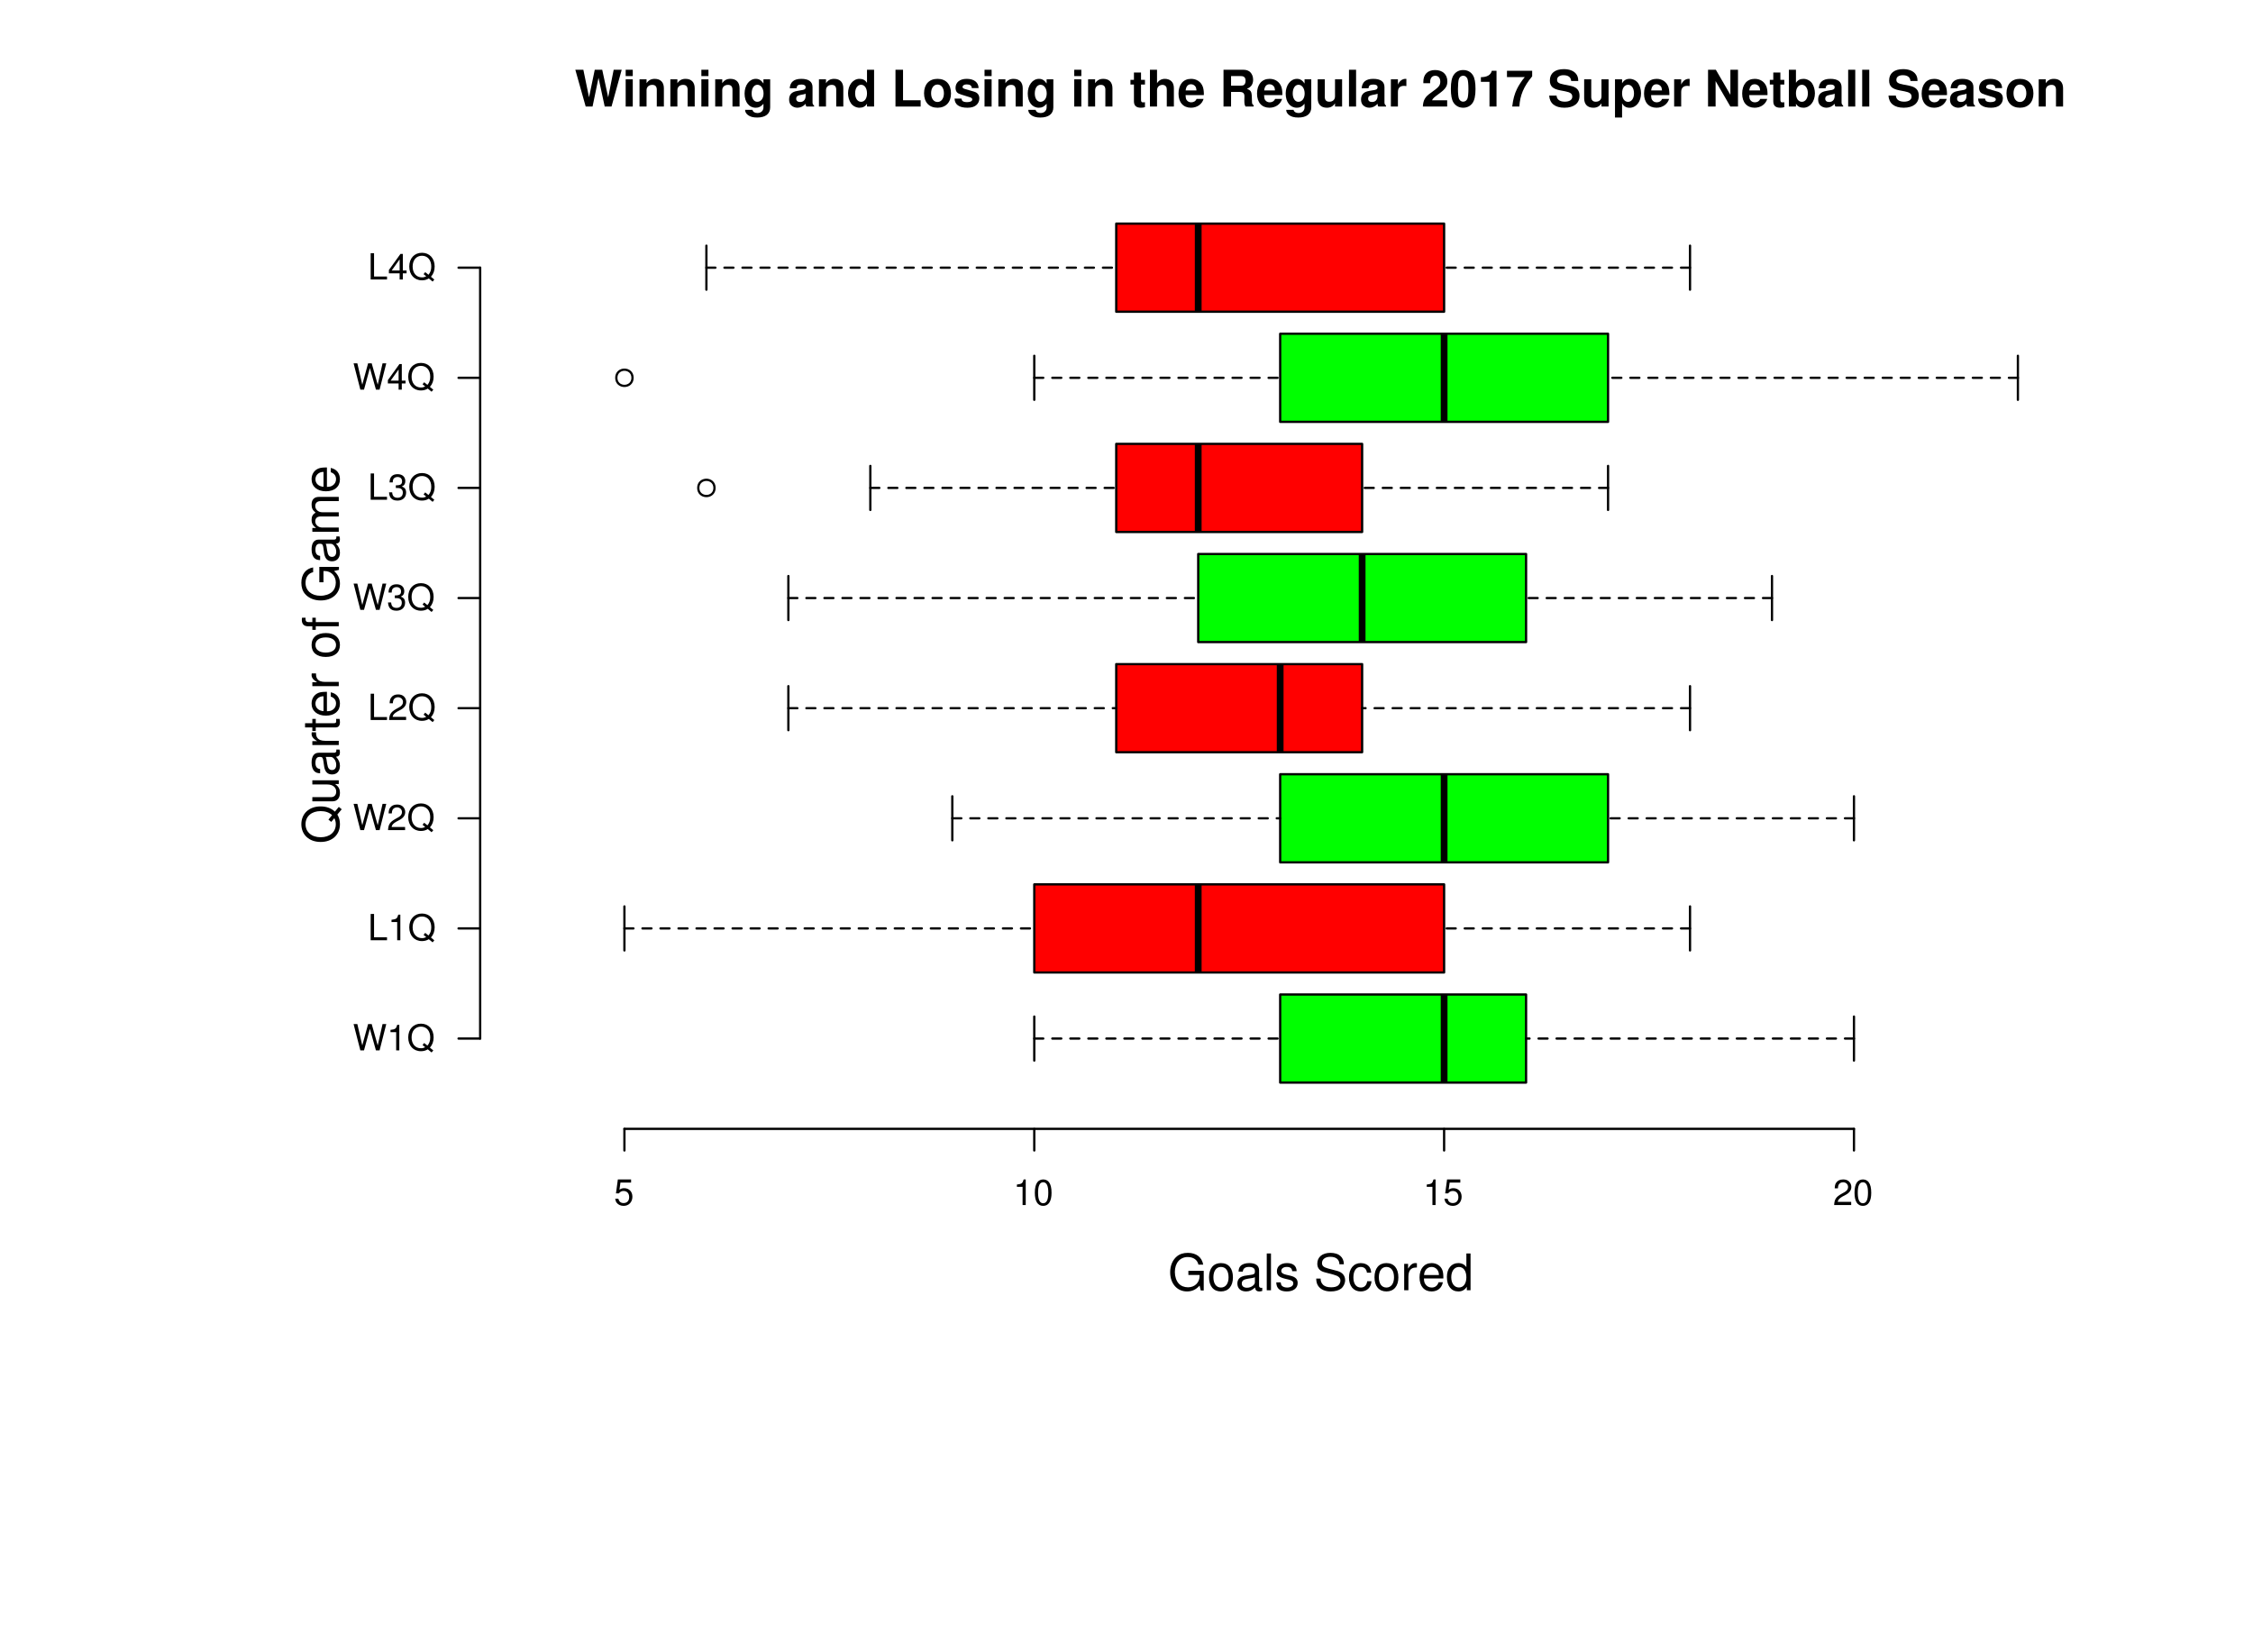 <?xml version="1.0" encoding="UTF-8"?>
<svg xmlns="http://www.w3.org/2000/svg" xmlns:xlink="http://www.w3.org/1999/xlink" width="750pt" height="550pt" viewBox="0 0 750 550" version="1.1">
<defs>
<g>
<symbol overflow="visible" id="glyph0-0">
<path style="stroke:none;" d=""/>
</symbol>
<symbol overflow="visible" id="glyph0-1">
<path style="stroke:none;" d="M 5.719 -8.516 L 1.312 -8.516 L 0.688 -3.875 L 1.656 -3.875 C 2.141 -4.469 2.562 -4.672 3.219 -4.672 C 4.359 -4.672 5.078 -3.891 5.078 -2.625 C 5.078 -1.406 4.375 -0.656 3.219 -0.656 C 2.297 -0.656 1.734 -1.125 1.469 -2.094 L 0.422 -2.094 C 0.562 -1.391 0.688 -1.062 0.938 -0.75 C 1.422 -0.094 2.281 0.281 3.234 0.281 C 4.953 0.281 6.156 -0.969 6.156 -2.766 C 6.156 -4.453 5.047 -5.609 3.406 -5.609 C 2.812 -5.609 2.328 -5.453 1.844 -5.094 L 2.172 -7.469 L 5.719 -7.469 Z M 5.719 -8.516 "/>
</symbol>
<symbol overflow="visible" id="glyph0-2">
<path style="stroke:none;" d="M 3.109 -6.062 L 3.109 0 L 4.156 0 L 4.156 -8.516 L 3.469 -8.516 C 3.094 -7.203 2.859 -7.016 1.219 -6.812 L 1.219 -6.062 Z M 3.109 -6.062 "/>
</symbol>
<symbol overflow="visible" id="glyph0-3">
<path style="stroke:none;" d="M 3.297 -8.516 C 2.516 -8.516 1.781 -8.156 1.344 -7.578 C 0.797 -6.828 0.516 -5.688 0.516 -4.109 C 0.516 -1.25 1.469 0.281 3.297 0.281 C 5.094 0.281 6.078 -1.25 6.078 -4.047 C 6.078 -5.703 5.812 -6.797 5.25 -7.578 C 4.812 -8.172 4.109 -8.516 3.297 -8.516 Z M 3.297 -7.578 C 4.438 -7.578 5 -6.422 5 -4.141 C 5 -1.734 4.453 -0.594 3.281 -0.594 C 2.156 -0.594 1.594 -1.781 1.594 -4.109 C 1.594 -6.438 2.156 -7.578 3.297 -7.578 Z M 3.297 -7.578 "/>
</symbol>
<symbol overflow="visible" id="glyph0-4">
<path style="stroke:none;" d="M 6.078 -1.047 L 1.594 -1.047 C 1.703 -1.734 2.094 -2.188 3.125 -2.797 L 4.328 -3.438 C 5.516 -4.094 6.125 -4.969 6.125 -6.016 C 6.125 -6.719 5.844 -7.375 5.344 -7.844 C 4.844 -8.297 4.219 -8.516 3.406 -8.516 C 2.328 -8.516 1.531 -8.125 1.062 -7.406 C 0.75 -6.953 0.625 -6.422 0.594 -5.562 L 1.656 -5.562 C 1.688 -6.125 1.766 -6.484 1.906 -6.75 C 2.188 -7.266 2.734 -7.578 3.375 -7.578 C 4.328 -7.578 5.047 -6.906 5.047 -5.984 C 5.047 -5.312 4.656 -4.734 3.906 -4.312 L 2.797 -3.688 C 1.016 -2.672 0.5 -1.875 0.406 0 L 6.078 0 Z M 6.078 -1.047 "/>
</symbol>
<symbol overflow="visible" id="glyph0-5">
<path style="stroke:none;" d="M 8.922 0 L 11.141 -8.75 L 9.906 -8.75 L 8.297 -1.641 L 6.297 -8.75 L 5.094 -8.75 L 3.156 -1.641 L 1.516 -8.75 L 0.266 -8.75 L 2.516 0 L 3.734 0 L 5.688 -7.188 L 7.703 0 Z M 8.922 0 "/>
</symbol>
<symbol overflow="visible" id="glyph0-6">
<path style="stroke:none;" d="M 8.797 0.016 L 7.672 -0.906 C 8.5 -1.828 8.906 -2.953 8.906 -4.328 C 8.906 -7.047 7.203 -8.891 4.688 -8.891 C 2.156 -8.891 0.453 -7.047 0.453 -4.312 C 0.453 -1.578 2.156 0.281 4.688 0.281 C 5.547 0.281 6.266 0.078 6.969 -0.344 L 8.234 0.703 Z M 5.766 -2.453 L 5.219 -1.781 L 6.109 -1.047 C 5.594 -0.797 5.203 -0.703 4.672 -0.703 C 2.812 -0.703 1.578 -2.141 1.578 -4.312 C 1.578 -6.469 2.812 -7.906 4.688 -7.906 C 6.547 -7.906 7.781 -6.469 7.781 -4.312 C 7.781 -3.188 7.484 -2.312 6.844 -1.578 Z M 5.766 -2.453 "/>
</symbol>
<symbol overflow="visible" id="glyph0-7">
<path style="stroke:none;" d="M 2.078 -8.75 L 0.953 -8.75 L 0.953 0 L 6.391 0 L 6.391 -0.984 L 2.078 -0.984 Z M 2.078 -8.75 "/>
</symbol>
<symbol overflow="visible" id="glyph0-8">
<path style="stroke:none;" d="M 2.656 -3.906 L 3.234 -3.906 C 4.391 -3.906 4.984 -3.391 4.984 -2.359 C 4.984 -1.297 4.328 -0.656 3.234 -0.656 C 2.078 -0.656 1.516 -1.234 1.438 -2.469 L 0.391 -2.469 C 0.438 -1.781 0.547 -1.344 0.75 -0.953 C 1.188 -0.141 2.031 0.281 3.188 0.281 C 4.938 0.281 6.078 -0.766 6.078 -2.375 C 6.078 -3.453 5.656 -4.062 4.625 -4.406 C 5.422 -4.719 5.812 -5.312 5.812 -6.172 C 5.812 -7.625 4.844 -8.516 3.234 -8.516 C 1.516 -8.516 0.594 -7.578 0.562 -5.766 L 1.625 -5.766 C 1.625 -6.281 1.688 -6.562 1.812 -6.828 C 2.047 -7.297 2.578 -7.578 3.234 -7.578 C 4.172 -7.578 4.734 -7.031 4.734 -6.125 C 4.734 -5.531 4.531 -5.172 4.062 -4.984 C 3.766 -4.859 3.391 -4.812 2.656 -4.797 Z M 2.656 -3.906 "/>
</symbol>
<symbol overflow="visible" id="glyph0-9">
<path style="stroke:none;" d="M 3.922 -2.047 L 3.922 0 L 4.984 0 L 4.984 -2.047 L 6.234 -2.047 L 6.234 -2.984 L 4.984 -2.984 L 4.984 -8.516 L 4.203 -8.516 L 0.344 -3.156 L 0.344 -2.047 Z M 3.922 -2.984 L 1.266 -2.984 L 3.922 -6.703 Z M 3.922 -2.984 "/>
</symbol>
<symbol overflow="visible" id="glyph1-0">
<path style="stroke:none;" d=""/>
</symbol>
<symbol overflow="visible" id="glyph1-1">
<path style="stroke:none;" d="M 12.266 0 L 15.656 -12.25 L 12.984 -12.25 L 11.156 -3.062 L 9.172 -12.25 L 6.688 -12.25 L 4.781 -3.078 L 2.891 -12.25 L 0.219 -12.25 L 3.672 0 L 5.953 0 L 7.938 -9.562 L 10 0 Z M 12.266 0 "/>
</symbol>
<symbol overflow="visible" id="glyph1-2">
<path style="stroke:none;" d="M 3.484 -9.062 L 1.125 -9.062 L 1.125 0 L 3.484 0 Z M 3.484 -12.25 L 1.125 -12.25 L 1.125 -10.141 L 3.484 -10.141 Z M 3.484 -12.25 "/>
</symbol>
<symbol overflow="visible" id="glyph1-3">
<path style="stroke:none;" d="M 1.062 -9.062 L 1.062 0 L 3.406 0 L 3.406 -5.438 C 3.406 -6.516 4.172 -7.219 5.312 -7.219 C 6.312 -7.219 6.812 -6.672 6.812 -5.594 L 6.812 0 L 9.172 0 L 9.172 -6.078 C 9.172 -8.078 8.062 -9.219 6.125 -9.219 C 4.906 -9.219 4.078 -8.766 3.406 -7.766 L 3.406 -9.062 Z M 1.062 -9.062 "/>
</symbol>
<symbol overflow="visible" id="glyph1-4">
<path style="stroke:none;" d="M 6.859 -9.062 L 6.859 -7.672 C 6.141 -8.75 5.375 -9.219 4.328 -9.219 C 2.188 -9.219 0.578 -7.125 0.578 -4.312 C 0.578 -1.5 2.047 0.391 4.281 0.391 C 5.344 0.391 5.984 0.062 6.859 -0.922 L 6.859 0.297 C 6.859 1.391 6.031 2.156 4.859 2.156 C 3.969 2.156 3.375 1.781 3.188 1.094 L 0.75 1.094 C 0.766 1.797 1.047 2.281 1.641 2.781 C 2.375 3.375 3.375 3.656 4.766 3.656 C 7.516 3.656 9.094 2.438 9.094 0.297 L 9.094 -9.062 Z M 4.844 -7.25 C 6.016 -7.25 6.891 -6.031 6.891 -4.344 C 6.891 -2.703 6.031 -1.578 4.797 -1.578 C 3.688 -1.578 2.922 -2.703 2.922 -4.344 C 2.922 -6.062 3.688 -7.25 4.844 -7.25 Z M 4.844 -7.25 "/>
</symbol>
<symbol overflow="visible" id="glyph1-5">
<path style="stroke:none;" d=""/>
</symbol>
<symbol overflow="visible" id="glyph1-6">
<path style="stroke:none;" d="M 8.797 -0.281 C 8.375 -0.672 8.266 -0.922 8.266 -1.391 L 8.266 -6.438 C 8.266 -8.281 7 -9.219 4.547 -9.219 C 2.094 -9.219 0.828 -8.188 0.672 -6.078 L 2.938 -6.078 C 3.062 -7.016 3.438 -7.328 4.609 -7.328 C 5.516 -7.328 5.969 -7.016 5.969 -6.422 C 5.969 -6.109 5.812 -5.844 5.562 -5.703 C 5.234 -5.547 5.234 -5.547 4.078 -5.359 L 3.141 -5.188 C 1.344 -4.891 0.469 -3.969 0.469 -2.328 C 0.469 -1.562 0.688 -0.922 1.109 -0.469 C 1.625 0.062 2.422 0.391 3.219 0.391 C 4.234 0.391 5.156 -0.047 5.984 -0.906 C 5.984 -0.438 6.031 -0.266 6.25 0 L 8.797 0 Z M 5.969 -3.641 C 5.969 -2.281 5.297 -1.516 4.094 -1.516 C 3.312 -1.516 2.828 -1.938 2.828 -2.609 C 2.828 -3.312 3.188 -3.641 4.172 -3.844 L 4.969 -4 C 5.594 -4.109 5.688 -4.156 5.969 -4.281 Z M 5.969 -3.641 "/>
</symbol>
<symbol overflow="visible" id="glyph1-7">
<path style="stroke:none;" d="M 6.797 0 L 9.156 0 L 9.156 -12.25 L 6.797 -12.25 L 6.797 -7.891 C 6.219 -8.797 5.422 -9.219 4.297 -9.219 C 2.141 -9.219 0.484 -7.141 0.484 -4.406 C 0.484 -3.172 0.859 -1.938 1.469 -1.062 C 2.078 -0.188 3.188 0.391 4.297 0.391 C 5.422 0.391 6.219 -0.031 6.797 -0.922 Z M 4.828 -7.25 C 6.016 -7.25 6.797 -6.094 6.797 -4.359 C 6.797 -2.719 6 -1.578 4.828 -1.578 C 3.641 -1.578 2.844 -2.734 2.844 -4.406 C 2.844 -6.078 3.641 -7.25 4.828 -7.25 Z M 4.828 -7.25 "/>
</symbol>
<symbol overflow="visible" id="glyph1-8">
<path style="stroke:none;" d="M 3.859 -12.25 L 1.344 -12.25 L 1.344 0 L 9.719 0 L 9.719 -2.094 L 3.859 -2.094 Z M 3.859 -12.25 "/>
</symbol>
<symbol overflow="visible" id="glyph1-9">
<path style="stroke:none;" d="M 5.062 -9.219 C 2.281 -9.219 0.594 -7.391 0.594 -4.422 C 0.594 -1.422 2.281 0.391 5.078 0.391 C 7.828 0.391 9.562 -1.438 9.562 -4.344 C 9.562 -7.422 7.891 -9.219 5.062 -9.219 Z M 5.078 -7.328 C 6.359 -7.328 7.203 -6.172 7.203 -4.391 C 7.203 -2.688 6.328 -1.516 5.078 -1.516 C 3.797 -1.516 2.938 -2.688 2.938 -4.422 C 2.938 -6.141 3.797 -7.328 5.078 -7.328 Z M 5.078 -7.328 "/>
</symbol>
<symbol overflow="visible" id="glyph1-10">
<path style="stroke:none;" d="M 8.484 -6.141 C 8.453 -8.062 6.969 -9.219 4.531 -9.219 C 2.234 -9.219 0.812 -8.062 0.812 -6.203 C 0.812 -5.594 0.984 -5.078 1.312 -4.719 C 1.625 -4.406 1.922 -4.25 2.781 -3.969 L 5.594 -3.094 C 6.188 -2.906 6.375 -2.719 6.375 -2.344 C 6.375 -1.797 5.734 -1.469 4.641 -1.469 C 4.031 -1.469 3.547 -1.578 3.234 -1.781 C 2.984 -1.969 2.891 -2.156 2.781 -2.641 L 0.484 -2.641 C 0.547 -0.656 2.016 0.391 4.766 0.391 C 6.031 0.391 6.984 0.125 7.656 -0.422 C 8.328 -0.953 8.734 -1.797 8.734 -2.688 C 8.734 -3.859 8.141 -4.625 6.953 -4.969 L 3.984 -5.828 C 3.328 -6.031 3.156 -6.172 3.156 -6.531 C 3.156 -7.031 3.688 -7.375 4.516 -7.375 C 5.641 -7.375 6.203 -6.969 6.219 -6.141 Z M 8.484 -6.141 "/>
</symbol>
<symbol overflow="visible" id="glyph1-11">
<path style="stroke:none;" d="M 5.062 -8.891 L 3.75 -8.891 L 3.75 -11.328 L 1.391 -11.328 L 1.391 -8.891 L 0.234 -8.891 L 0.234 -7.328 L 1.391 -7.328 L 1.391 -1.75 C 1.391 -0.312 2.156 0.391 3.688 0.391 C 4.219 0.391 4.641 0.328 5.062 0.203 L 5.062 -1.438 C 4.828 -1.406 4.688 -1.391 4.516 -1.391 C 3.891 -1.391 3.75 -1.578 3.75 -2.391 L 3.75 -7.328 L 5.062 -7.328 Z M 5.062 -8.891 "/>
</symbol>
<symbol overflow="visible" id="glyph1-12">
<path style="stroke:none;" d="M 1.125 -12.25 L 1.125 0 L 3.484 0 L 3.484 -5.438 C 3.484 -6.484 4.234 -7.219 5.297 -7.219 C 5.797 -7.219 6.203 -7.031 6.469 -6.672 C 6.672 -6.359 6.734 -6.125 6.734 -5.547 L 6.734 0 L 9.094 0 L 9.094 -6.078 C 9.094 -7.203 8.781 -8.016 8.156 -8.531 C 7.641 -8.969 6.891 -9.219 6.125 -9.219 C 4.969 -9.219 4.125 -8.75 3.484 -7.766 L 3.484 -12.25 Z M 1.125 -12.25 "/>
</symbol>
<symbol overflow="visible" id="glyph1-13">
<path style="stroke:none;" d="M 8.797 -3.797 C 8.812 -4 8.812 -4.078 8.812 -4.203 C 8.812 -5.109 8.688 -5.953 8.469 -6.578 C 7.859 -8.234 6.406 -9.219 4.562 -9.219 C 1.969 -9.219 0.375 -7.344 0.375 -4.297 C 0.375 -1.391 1.953 0.391 4.516 0.391 C 6.547 0.391 8.203 -0.766 8.719 -2.547 L 6.406 -2.547 C 6.109 -1.828 5.453 -1.406 4.609 -1.406 C 3.938 -1.406 3.391 -1.703 3.062 -2.203 C 2.844 -2.531 2.75 -2.938 2.719 -3.797 Z M 2.75 -5.359 C 2.906 -6.734 3.5 -7.422 4.531 -7.422 C 5.125 -7.422 5.656 -7.141 6 -6.672 C 6.219 -6.328 6.312 -5.984 6.359 -5.359 Z M 2.75 -5.359 "/>
</symbol>
<symbol overflow="visible" id="glyph1-14">
<path style="stroke:none;" d="M 3.859 -4.859 L 6.75 -4.859 C 7.844 -4.859 8.312 -4.422 8.312 -3.391 C 8.312 -3.297 8.312 -3.125 8.297 -2.906 C 8.281 -2.594 8.281 -2.281 8.281 -2.094 C 8.281 -0.953 8.344 -0.594 8.672 0 L 11.375 0 L 11.375 -0.453 C 10.984 -0.672 10.828 -0.922 10.828 -1.469 C 10.766 -5.078 10.703 -5.234 9.141 -5.906 C 10.516 -6.453 11.203 -7.438 11.203 -8.938 C 11.203 -9.906 10.875 -10.797 10.281 -11.406 C 9.719 -11.969 8.953 -12.25 7.906 -12.25 L 1.344 -12.25 L 1.344 0 L 3.859 0 Z M 3.859 -6.953 L 3.859 -10.141 L 6.906 -10.141 C 7.625 -10.141 7.922 -10.078 8.234 -9.828 C 8.531 -9.578 8.688 -9.156 8.688 -8.578 C 8.688 -8 8.516 -7.531 8.234 -7.266 C 7.969 -7.031 7.625 -6.953 6.906 -6.953 Z M 3.859 -6.953 "/>
</symbol>
<symbol overflow="visible" id="glyph1-15">
<path style="stroke:none;" d="M 9.094 0 L 9.094 -9.062 L 6.734 -9.062 L 6.734 -3.391 C 6.734 -2.312 5.984 -1.609 4.844 -1.609 C 3.828 -1.609 3.328 -2.156 3.328 -3.234 L 3.328 -9.062 L 0.969 -9.062 L 0.969 -2.75 C 0.969 -0.75 2.078 0.391 4.016 0.391 C 5.234 0.391 6.062 -0.062 6.734 -1.078 L 6.734 0 Z M 9.094 0 "/>
</symbol>
<symbol overflow="visible" id="glyph1-16">
<path style="stroke:none;" d="M 3.484 -12.25 L 1.125 -12.25 L 1.125 0 L 3.484 0 Z M 3.484 -12.25 "/>
</symbol>
<symbol overflow="visible" id="glyph1-17">
<path style="stroke:none;" d="M 1.062 -9.062 L 1.062 0 L 3.406 0 L 3.406 -4.828 C 3.406 -6.203 4.094 -6.891 5.469 -6.891 C 5.734 -6.891 5.891 -6.875 6.219 -6.812 L 6.219 -9.203 C 6.078 -9.219 6 -9.219 5.922 -9.219 C 4.859 -9.219 3.906 -8.516 3.406 -7.297 L 3.406 -9.062 Z M 1.062 -9.062 "/>
</symbol>
<symbol overflow="visible" id="glyph1-18">
<path style="stroke:none;" d="M 8.594 -2.094 L 3.562 -2.094 C 3.859 -2.734 4.234 -3.078 5.984 -4.344 C 8.047 -5.859 8.656 -6.766 8.656 -8.375 C 8.656 -10.688 7.078 -12.156 4.562 -12.156 C 2.094 -12.156 0.656 -10.703 0.656 -8.188 C 0.656 -8.078 0.656 -7.938 0.672 -7.766 L 2.922 -7.766 L 2.922 -8.141 C 2.922 -9.469 3.547 -10.25 4.625 -10.25 C 5.656 -10.25 6.297 -9.531 6.297 -8.328 C 6.297 -7.016 5.875 -6.5 3.266 -4.641 C 1.25 -3.266 0.625 -2.203 0.5 0 L 8.594 0 Z M 8.594 -2.094 "/>
</symbol>
<symbol overflow="visible" id="glyph1-19">
<path style="stroke:none;" d="M 4.578 -12.156 C 3.312 -12.156 2.219 -11.625 1.5 -10.625 C 0.812 -9.703 0.484 -8.188 0.484 -5.875 C 0.484 -3.781 0.766 -2.281 1.328 -1.375 C 2.031 -0.25 3.188 0.391 4.578 0.391 C 5.875 0.391 6.938 -0.141 7.672 -1.141 C 8.344 -2.047 8.688 -3.594 8.688 -5.812 C 8.688 -8 8.422 -9.469 7.844 -10.391 C 7.141 -11.547 5.984 -12.156 4.578 -12.156 Z M 4.578 -10.266 C 5.188 -10.266 5.672 -9.922 5.969 -9.312 C 6.203 -8.797 6.328 -7.484 6.328 -5.859 C 6.328 -4.531 6.203 -3.188 6.031 -2.719 C 5.766 -2.016 5.25 -1.625 4.578 -1.625 C 3.969 -1.625 3.5 -1.953 3.203 -2.547 C 2.969 -3.062 2.844 -4.312 2.844 -5.891 C 2.844 -7.297 2.969 -8.656 3.141 -9.141 C 3.406 -9.859 3.906 -10.266 4.578 -10.266 Z M 4.578 -10.266 "/>
</symbol>
<symbol overflow="visible" id="glyph1-20">
<path style="stroke:none;" d="M 4 -8.219 L 4 0 L 6.344 0 L 6.344 -11.906 L 4.781 -11.906 C 4.422 -10.5 3.188 -9.781 1.141 -9.781 L 1.141 -8.219 Z M 4 -8.219 "/>
</symbol>
<symbol overflow="visible" id="glyph1-21">
<path style="stroke:none;" d="M 8.875 -11.906 L 0.484 -11.906 L 0.484 -9.812 L 6.422 -9.812 C 5.688 -9.031 4.266 -6.875 3.797 -5.828 C 2.969 -4.094 2.547 -2.531 2.234 0 L 4.609 0 C 4.828 -3.766 6.047 -6.656 8.875 -10.062 Z M 8.875 -11.906 "/>
</symbol>
<symbol overflow="visible" id="glyph1-22">
<path style="stroke:none;" d="M 10.203 -8.516 C 10.203 -9.641 9.938 -10.375 9.344 -11.047 C 8.516 -11.953 7.156 -12.453 5.391 -12.453 C 2.453 -12.453 0.75 -11.062 0.75 -8.688 C 0.75 -6.781 1.719 -5.859 4.203 -5.391 L 5.906 -5.062 C 7.594 -4.734 8.219 -4.266 8.219 -3.281 C 8.219 -2.25 7.266 -1.625 5.75 -1.625 C 4.031 -1.625 3.078 -2.344 2.984 -3.656 L 0.531 -3.656 C 0.688 -1.047 2.484 0.391 5.609 0.391 C 8.766 0.391 10.625 -1.094 10.625 -3.578 C 10.625 -5.516 9.656 -6.516 7.391 -6.953 L 5.469 -7.328 C 3.672 -7.672 3.156 -8.031 3.156 -8.922 C 3.156 -9.844 3.984 -10.438 5.281 -10.438 C 6.875 -10.438 7.766 -9.766 7.844 -8.516 Z M 10.203 -8.516 "/>
</symbol>
<symbol overflow="visible" id="glyph1-23">
<path style="stroke:none;" d="M 3.328 -9.062 L 0.969 -9.062 L 0.969 3.656 L 3.328 3.656 L 3.328 -1.078 C 3.891 -0.062 4.703 0.406 5.844 0.406 C 8.031 0.406 9.641 -1.641 9.641 -4.406 C 9.641 -5.672 9.266 -6.953 8.672 -7.797 C 8.062 -8.656 6.938 -9.219 5.844 -9.219 C 4.703 -9.219 3.891 -8.734 3.328 -7.719 Z M 5.312 -7.25 C 6.5 -7.25 7.297 -6.094 7.297 -4.359 C 7.297 -2.719 6.469 -1.562 5.312 -1.562 C 4.125 -1.562 3.328 -2.703 3.328 -4.406 C 3.328 -6.094 4.125 -7.25 5.312 -7.25 Z M 5.312 -7.25 "/>
</symbol>
<symbol overflow="visible" id="glyph1-24">
<path style="stroke:none;" d="M 8.578 0 L 11.109 0 L 11.109 -12.25 L 8.578 -12.25 L 8.578 -3.906 L 3.734 -12.25 L 1.141 -12.25 L 1.141 0 L 3.656 0 L 3.656 -8.469 Z M 8.578 0 "/>
</symbol>
<symbol overflow="visible" id="glyph1-25">
<path style="stroke:none;" d="M 0.984 -12.25 L 0.984 0 L 3.344 0 L 3.344 -0.922 C 3.906 -0.031 4.703 0.391 5.844 0.391 C 8.016 0.391 9.656 -1.672 9.656 -4.422 C 9.656 -5.641 9.281 -6.891 8.688 -7.766 C 8.062 -8.656 6.953 -9.219 5.844 -9.219 C 4.719 -9.219 3.906 -8.797 3.344 -7.891 L 3.344 -12.25 Z M 5.328 -7.25 C 6.484 -7.25 7.312 -6.078 7.312 -4.406 C 7.312 -2.75 6.484 -1.578 5.328 -1.578 C 4.125 -1.578 3.344 -2.719 3.344 -4.453 C 3.344 -6.094 4.156 -7.25 5.328 -7.25 Z M 5.328 -7.25 "/>
</symbol>
<symbol overflow="visible" id="glyph2-0">
<path style="stroke:none;" d=""/>
</symbol>
<symbol overflow="visible" id="glyph2-1">
<path style="stroke:none;" d="M 11.906 -6.469 L 6.797 -6.469 L 6.797 -5.094 L 10.531 -5.094 L 10.531 -4.75 C 10.531 -2.562 8.922 -0.984 6.688 -0.984 C 5.438 -0.984 4.312 -1.438 3.594 -2.234 C 2.781 -3.109 2.297 -4.562 2.297 -6.078 C 2.297 -9.094 4.016 -11.062 6.594 -11.062 C 8.469 -11.062 9.812 -10.109 10.141 -8.531 L 11.734 -8.531 C 11.297 -11.016 9.422 -12.453 6.625 -12.453 C 5.125 -12.453 3.906 -12.062 2.953 -11.266 C 1.547 -10.094 0.734 -8.203 0.734 -6 C 0.734 -2.234 3.047 0.391 6.344 0.391 C 8.016 0.391 9.344 -0.234 10.531 -1.562 L 10.922 0.062 L 11.906 0.062 Z M 11.906 -6.469 "/>
</symbol>
<symbol overflow="visible" id="glyph2-2">
<path style="stroke:none;" d="M 4.562 -9.047 C 2.094 -9.047 0.609 -7.297 0.609 -4.328 C 0.609 -1.375 2.078 0.391 4.578 0.391 C 7.047 0.391 8.562 -1.375 8.562 -4.266 C 8.562 -7.312 7.109 -9.047 4.562 -9.047 Z M 4.578 -7.766 C 6.172 -7.766 7.109 -6.469 7.109 -4.281 C 7.109 -2.219 6.125 -0.906 4.578 -0.906 C 3.016 -0.906 2.062 -2.203 2.062 -4.328 C 2.062 -6.453 3.016 -7.766 4.578 -7.766 Z M 4.578 -7.766 "/>
</symbol>
<symbol overflow="visible" id="glyph2-3">
<path style="stroke:none;" d="M 8.984 -0.828 C 8.828 -0.797 8.766 -0.797 8.688 -0.797 C 8.203 -0.797 7.922 -1.047 7.922 -1.484 L 7.922 -6.656 C 7.922 -8.219 6.781 -9.047 4.625 -9.047 C 3.344 -9.047 2.281 -8.688 1.703 -8.031 C 1.297 -7.578 1.125 -7.078 1.094 -6.203 L 2.5 -6.203 C 2.625 -7.266 3.266 -7.766 4.562 -7.766 C 5.828 -7.766 6.531 -7.297 6.531 -6.453 L 6.531 -6.078 C 6.531 -5.5 6.188 -5.234 5.078 -5.109 C 3.094 -4.859 2.781 -4.781 2.25 -4.562 C 1.219 -4.156 0.703 -3.359 0.703 -2.219 C 0.703 -0.625 1.812 0.391 3.594 0.391 C 4.703 0.391 5.594 0 6.578 -0.906 C 6.688 -0.016 7.125 0.391 8.031 0.391 C 8.312 0.391 8.531 0.359 8.984 0.234 Z M 6.531 -2.766 C 6.531 -2.297 6.406 -2.016 5.984 -1.625 C 5.406 -1.109 4.719 -0.844 3.891 -0.844 C 2.812 -0.844 2.172 -1.359 2.172 -2.25 C 2.172 -3.172 2.781 -3.641 4.281 -3.859 C 5.766 -4.062 6.062 -4.125 6.531 -4.344 Z M 6.531 -2.766 "/>
</symbol>
<symbol overflow="visible" id="glyph2-4">
<path style="stroke:none;" d="M 2.547 -12.25 L 1.141 -12.25 L 1.141 0 L 2.547 0 Z M 2.547 -12.25 "/>
</symbol>
<symbol overflow="visible" id="glyph2-5">
<path style="stroke:none;" d="M 7.359 -6.344 C 7.344 -8.078 6.203 -9.047 4.172 -9.047 C 2.109 -9.047 0.797 -8 0.797 -6.359 C 0.797 -4.984 1.5 -4.328 3.578 -3.828 L 4.891 -3.516 C 5.859 -3.281 6.25 -2.922 6.25 -2.281 C 6.25 -1.469 5.422 -0.906 4.203 -0.906 C 3.438 -0.906 2.812 -1.125 2.453 -1.5 C 2.234 -1.75 2.141 -2 2.047 -2.625 L 0.578 -2.625 C 0.641 -0.594 1.781 0.391 4.078 0.391 C 6.297 0.391 7.703 -0.703 7.703 -2.406 C 7.703 -3.719 6.969 -4.438 5.219 -4.859 L 3.875 -5.172 C 2.734 -5.438 2.25 -5.812 2.25 -6.438 C 2.25 -7.234 2.969 -7.766 4.109 -7.766 C 5.234 -7.766 5.844 -7.266 5.875 -6.344 Z M 7.359 -6.344 "/>
</symbol>
<symbol overflow="visible" id="glyph2-6">
<path style="stroke:none;" d=""/>
</symbol>
<symbol overflow="visible" id="glyph2-7">
<path style="stroke:none;" d="M 10.016 -8.656 C 10 -11.047 8.344 -12.453 5.531 -12.453 C 2.844 -12.453 1.172 -11.062 1.172 -8.859 C 1.172 -7.359 1.969 -6.422 3.578 -6 L 6.625 -5.188 C 8.156 -4.781 8.875 -4.172 8.875 -3.203 C 8.875 -2.547 8.516 -1.875 8 -1.516 C 7.516 -1.172 6.734 -0.984 5.75 -0.984 C 4.422 -0.984 3.516 -1.312 2.922 -2.016 C 2.469 -2.547 2.266 -3.141 2.281 -3.891 L 0.812 -3.891 C 0.828 -2.766 1.047 -2.031 1.531 -1.359 C 2.375 -0.219 3.781 0.391 5.641 0.391 C 7.109 0.391 8.297 0.047 9.094 -0.547 C 9.906 -1.203 10.438 -2.297 10.438 -3.359 C 10.438 -4.875 9.484 -5.984 7.828 -6.438 L 4.75 -7.25 C 3.281 -7.656 2.734 -8.125 2.734 -9.062 C 2.734 -10.312 3.828 -11.141 5.469 -11.141 C 7.422 -11.141 8.516 -10.25 8.531 -8.656 Z M 10.016 -8.656 "/>
</symbol>
<symbol overflow="visible" id="glyph2-8">
<path style="stroke:none;" d="M 7.906 -5.844 C 7.844 -6.703 7.656 -7.25 7.328 -7.75 C 6.719 -8.562 5.656 -9.047 4.438 -9.047 C 2.062 -9.047 0.516 -7.172 0.516 -4.25 C 0.516 -1.406 2.031 0.391 4.422 0.391 C 6.516 0.391 7.844 -0.875 8.016 -3.016 L 6.594 -3.016 C 6.359 -1.609 5.641 -0.906 4.453 -0.906 C 2.906 -0.906 1.984 -2.172 1.984 -4.25 C 1.984 -6.453 2.891 -7.766 4.422 -7.766 C 5.594 -7.766 6.328 -7.078 6.5 -5.844 Z M 7.906 -5.844 "/>
</symbol>
<symbol overflow="visible" id="glyph2-9">
<path style="stroke:none;" d="M 1.156 -8.797 L 1.156 0 L 2.562 0 L 2.562 -4.562 C 2.562 -5.828 2.891 -6.656 3.562 -7.141 C 4 -7.453 4.422 -7.562 5.391 -7.578 L 5.391 -9 C 5.156 -9.031 5.031 -9.047 4.859 -9.047 C 3.953 -9.047 3.266 -8.516 2.453 -7.203 L 2.453 -8.797 Z M 1.156 -8.797 "/>
</symbol>
<symbol overflow="visible" id="glyph2-10">
<path style="stroke:none;" d="M 8.609 -3.938 C 8.609 -5.281 8.516 -6.078 8.266 -6.734 C 7.688 -8.188 6.344 -9.047 4.703 -9.047 C 2.25 -9.047 0.672 -7.172 0.672 -4.281 C 0.672 -1.391 2.203 0.391 4.672 0.391 C 6.688 0.391 8.078 -0.75 8.438 -2.672 L 7.016 -2.672 C 6.641 -1.516 5.844 -0.906 4.719 -0.906 C 3.828 -0.906 3.078 -1.312 2.609 -2.047 C 2.266 -2.547 2.156 -3.062 2.141 -3.938 Z M 2.172 -5.078 C 2.281 -6.703 3.281 -7.766 4.688 -7.766 C 6.062 -7.766 7.125 -6.625 7.125 -5.172 C 7.125 -5.141 7.125 -5.109 7.109 -5.078 Z M 2.172 -5.078 "/>
</symbol>
<symbol overflow="visible" id="glyph2-11">
<path style="stroke:none;" d="M 8.312 -12.25 L 6.922 -12.25 L 6.922 -7.688 C 6.328 -8.578 5.391 -9.047 4.219 -9.047 C 1.938 -9.047 0.438 -7.219 0.438 -4.422 C 0.438 -1.438 1.891 0.391 4.266 0.391 C 5.469 0.391 6.312 -0.062 7.078 -1.156 L 7.078 0 L 8.312 0 Z M 4.453 -7.75 C 5.969 -7.75 6.922 -6.406 6.922 -4.297 C 6.922 -2.266 5.953 -0.922 4.469 -0.922 C 2.922 -0.922 1.891 -2.281 1.891 -4.328 C 1.891 -6.375 2.922 -7.75 4.453 -7.75 Z M 4.453 -7.75 "/>
</symbol>
<symbol overflow="visible" id="glyph3-0">
<path style="stroke:none;" d=""/>
</symbol>
<symbol overflow="visible" id="glyph3-1">
<path style="stroke:none;" d="M 0.016 -12.312 L -1.281 -10.734 C -2.547 -11.891 -4.125 -12.469 -6.062 -12.469 C -9.859 -12.469 -12.453 -10.078 -12.453 -6.547 C -12.453 -3.016 -9.859 -0.641 -6.031 -0.641 C -2.203 -0.641 0.391 -3.016 0.391 -6.547 C 0.391 -7.766 0.125 -8.766 -0.469 -9.766 L 0.984 -11.516 Z M -3.438 -8.078 L -2.5 -7.312 L -1.469 -8.547 C -1.125 -7.828 -0.984 -7.266 -0.984 -6.531 C -0.984 -3.938 -3 -2.203 -6.031 -2.203 C -9.047 -2.203 -11.062 -3.953 -11.062 -6.547 C -11.062 -9.156 -9.047 -10.906 -6.047 -10.906 C -4.469 -10.906 -3.234 -10.484 -2.219 -9.578 Z M -3.438 -8.078 "/>
</symbol>
<symbol overflow="visible" id="glyph3-2">
<path style="stroke:none;" d="M 0 -8.094 L -8.797 -8.094 L -8.797 -6.703 L -3.812 -6.703 C -2.016 -6.703 -0.844 -5.766 -0.844 -4.297 C -0.844 -3.188 -1.516 -2.484 -2.562 -2.484 L -8.797 -2.484 L -8.797 -1.094 L -2.016 -1.094 C -0.547 -1.094 0.391 -2.188 0.391 -3.891 C 0.391 -5.188 -0.062 -6.016 -1.219 -6.844 L 0 -6.844 Z M 0 -8.094 "/>
</symbol>
<symbol overflow="visible" id="glyph3-3">
<path style="stroke:none;" d="M -0.828 -8.984 C -0.797 -8.828 -0.797 -8.766 -0.797 -8.688 C -0.797 -8.203 -1.047 -7.922 -1.484 -7.922 L -6.656 -7.922 C -8.219 -7.922 -9.047 -6.781 -9.047 -4.625 C -9.047 -3.344 -8.688 -2.281 -8.031 -1.703 C -7.578 -1.297 -7.078 -1.125 -6.203 -1.094 L -6.203 -2.5 C -7.266 -2.625 -7.766 -3.266 -7.766 -4.562 C -7.766 -5.828 -7.297 -6.531 -6.453 -6.531 L -6.078 -6.531 C -5.5 -6.531 -5.234 -6.188 -5.109 -5.078 C -4.859 -3.094 -4.781 -2.781 -4.562 -2.25 C -4.156 -1.219 -3.359 -0.703 -2.219 -0.703 C -0.625 -0.703 0.391 -1.812 0.391 -3.594 C 0.391 -4.703 0 -5.594 -0.906 -6.578 C -0.016 -6.688 0.391 -7.125 0.391 -8.031 C 0.391 -8.312 0.359 -8.531 0.234 -8.984 Z M -2.766 -6.531 C -2.297 -6.531 -2.016 -6.406 -1.625 -5.984 C -1.109 -5.406 -0.844 -4.719 -0.844 -3.891 C -0.844 -2.812 -1.359 -2.172 -2.25 -2.172 C -3.172 -2.172 -3.641 -2.781 -3.859 -4.281 C -4.062 -5.766 -4.125 -6.062 -4.344 -6.531 Z M -2.766 -6.531 "/>
</symbol>
<symbol overflow="visible" id="glyph3-4">
<path style="stroke:none;" d="M -8.797 -1.156 L 0 -1.156 L 0 -2.562 L -4.562 -2.562 C -5.828 -2.562 -6.656 -2.891 -7.141 -3.562 C -7.453 -4 -7.562 -4.422 -7.578 -5.391 L -9 -5.391 C -9.031 -5.156 -9.047 -5.031 -9.047 -4.859 C -9.047 -3.953 -8.516 -3.266 -7.203 -2.453 L -8.797 -2.453 Z M -8.797 -1.156 "/>
</symbol>
<symbol overflow="visible" id="glyph3-5">
<path style="stroke:none;" d="M -8.797 -4.266 L -8.797 -2.828 L -11.219 -2.828 L -11.219 -1.422 L -8.797 -1.422 L -8.797 -0.234 L -7.656 -0.234 L -7.656 -1.422 L -1 -1.422 C -0.125 -1.422 0.391 -2.031 0.391 -3.125 C 0.391 -3.453 0.359 -3.797 0.266 -4.266 L -0.906 -4.266 C -0.859 -4.078 -0.844 -3.859 -0.844 -3.594 C -0.844 -2.984 -1 -2.828 -1.625 -2.828 L -7.656 -2.828 L -7.656 -4.266 Z M -8.797 -4.266 "/>
</symbol>
<symbol overflow="visible" id="glyph3-6">
<path style="stroke:none;" d="M -3.938 -8.609 C -5.281 -8.609 -6.078 -8.516 -6.734 -8.266 C -8.188 -7.688 -9.047 -6.344 -9.047 -4.703 C -9.047 -2.25 -7.172 -0.672 -4.281 -0.672 C -1.391 -0.672 0.391 -2.203 0.391 -4.672 C 0.391 -6.688 -0.75 -8.078 -2.672 -8.438 L -2.672 -7.016 C -1.516 -6.641 -0.906 -5.844 -0.906 -4.719 C -0.906 -3.828 -1.312 -3.078 -2.047 -2.609 C -2.547 -2.266 -3.062 -2.156 -3.938 -2.141 Z M -5.078 -2.172 C -6.703 -2.281 -7.766 -3.281 -7.766 -4.688 C -7.766 -6.062 -6.625 -7.125 -5.172 -7.125 C -5.141 -7.125 -5.109 -7.125 -5.078 -7.109 Z M -5.078 -2.172 "/>
</symbol>
<symbol overflow="visible" id="glyph3-7">
<path style="stroke:none;" d=""/>
</symbol>
<symbol overflow="visible" id="glyph3-8">
<path style="stroke:none;" d="M -9.047 -4.562 C -9.047 -2.094 -7.297 -0.609 -4.328 -0.609 C -1.375 -0.609 0.391 -2.078 0.391 -4.578 C 0.391 -7.047 -1.375 -8.562 -4.266 -8.562 C -7.312 -8.562 -9.047 -7.109 -9.047 -4.562 Z M -7.766 -4.578 C -7.766 -6.172 -6.469 -7.109 -4.281 -7.109 C -2.219 -7.109 -0.906 -6.125 -0.906 -4.578 C -0.906 -3.016 -2.203 -2.062 -4.328 -2.062 C -6.453 -2.062 -7.766 -3.016 -7.766 -4.578 Z M -7.766 -4.578 "/>
</symbol>
<symbol overflow="visible" id="glyph3-9">
<path style="stroke:none;" d="M -8.797 -4.328 L -8.797 -2.875 L -10.172 -2.875 C -10.766 -2.875 -11.062 -3.203 -11.062 -3.844 C -11.062 -3.969 -11.062 -4.016 -11.047 -4.328 L -12.219 -4.328 C -12.281 -4.016 -12.297 -3.828 -12.297 -3.547 C -12.297 -2.25 -11.562 -1.484 -10.297 -1.484 L -8.797 -1.484 L -8.797 -0.297 L -7.656 -0.297 L -7.656 -1.484 L 0 -1.484 L 0 -2.875 L -7.656 -2.875 L -7.656 -4.328 Z M -8.797 -4.328 "/>
</symbol>
<symbol overflow="visible" id="glyph3-10">
<path style="stroke:none;" d="M -6.469 -11.906 L -6.469 -6.797 L -5.094 -6.797 L -5.094 -10.531 L -4.75 -10.531 C -2.562 -10.531 -0.984 -8.922 -0.984 -6.688 C -0.984 -5.438 -1.438 -4.312 -2.234 -3.594 C -3.109 -2.781 -4.562 -2.297 -6.078 -2.297 C -9.094 -2.297 -11.062 -4.016 -11.062 -6.594 C -11.062 -8.469 -10.109 -9.812 -8.531 -10.141 L -8.531 -11.734 C -11.016 -11.297 -12.453 -9.422 -12.453 -6.625 C -12.453 -5.125 -12.062 -3.906 -11.266 -2.953 C -10.094 -1.547 -8.203 -0.734 -6 -0.734 C -2.234 -0.734 0.391 -3.047 0.391 -6.344 C 0.391 -8.016 -0.234 -9.344 -1.562 -10.531 L 0.062 -10.922 L 0.062 -11.906 Z M -6.469 -11.906 "/>
</symbol>
<symbol overflow="visible" id="glyph3-11">
<path style="stroke:none;" d="M -8.797 -1.172 L 0 -1.172 L 0 -2.594 L -5.531 -2.594 C -6.797 -2.594 -7.828 -3.516 -7.828 -4.656 C -7.828 -5.688 -7.188 -6.281 -6.062 -6.281 L 0 -6.281 L 0 -7.688 L -5.531 -7.688 C -6.797 -7.688 -7.828 -8.609 -7.828 -9.766 C -7.828 -10.781 -7.172 -11.391 -6.062 -11.391 L 0 -11.391 L 0 -12.797 L -6.594 -12.797 C -8.188 -12.797 -9.047 -11.891 -9.047 -10.25 C -9.047 -9.062 -8.703 -8.359 -7.703 -7.547 C -8.656 -7.016 -9.047 -6.312 -9.047 -5.172 C -9.047 -4 -8.609 -3.219 -7.562 -2.469 L -8.797 -2.469 Z M -8.797 -1.172 "/>
</symbol>
</g>
</defs>
<g id="surface146798">
<rect x="0" y="0" width="750" height="550" style="fill:rgb(100%,100%,100%);fill-opacity:1;stroke:none;"/>
<path style=" stroke:none;fill-rule:nonzero;fill:rgb(0%,100%,0%);fill-opacity:1;" d="M 426.156 360.363 L 426.156 331.039 L 508.016 331.039 L 508.016 360.363 Z M 426.156 360.363 "/>
<path style="fill:none;stroke-width:2.25;stroke-linecap:butt;stroke-linejoin:round;stroke:rgb(0%,0%,0%);stroke-opacity:1;stroke-miterlimit:10;" d="M 480.73 360.363 L 480.73 331.039 "/>
<path style="fill:none;stroke-width:0.75;stroke-linecap:round;stroke-linejoin:round;stroke:rgb(0%,0%,0%);stroke-opacity:1;stroke-dasharray:3,3;stroke-miterlimit:10;" d="M 344.297 345.699 L 426.156 345.699 "/>
<path style="fill:none;stroke-width:0.75;stroke-linecap:round;stroke-linejoin:round;stroke:rgb(0%,0%,0%);stroke-opacity:1;stroke-dasharray:3,3;stroke-miterlimit:10;" d="M 617.164 345.699 L 508.016 345.699 "/>
<path style="fill:none;stroke-width:0.75;stroke-linecap:round;stroke-linejoin:round;stroke:rgb(0%,0%,0%);stroke-opacity:1;stroke-miterlimit:10;" d="M 344.297 353.031 L 344.297 338.371 "/>
<path style="fill:none;stroke-width:0.75;stroke-linecap:round;stroke-linejoin:round;stroke:rgb(0%,0%,0%);stroke-opacity:1;stroke-miterlimit:10;" d="M 617.164 353.031 L 617.164 338.371 "/>
<path style="fill:none;stroke-width:0.75;stroke-linecap:round;stroke-linejoin:round;stroke:rgb(0%,0%,0%);stroke-opacity:1;stroke-miterlimit:10;" d="M 426.156 360.363 L 426.156 331.039 L 508.016 331.039 L 508.016 360.363 L 426.156 360.363 "/>
<path style=" stroke:none;fill-rule:nonzero;fill:rgb(100%,0%,0%);fill-opacity:1;" d="M 344.297 323.707 L 344.297 294.379 L 480.73 294.379 L 480.73 323.707 Z M 344.297 323.707 "/>
<path style="fill:none;stroke-width:2.25;stroke-linecap:butt;stroke-linejoin:round;stroke:rgb(0%,0%,0%);stroke-opacity:1;stroke-miterlimit:10;" d="M 398.871 323.707 L 398.871 294.379 "/>
<path style="fill:none;stroke-width:0.75;stroke-linecap:round;stroke-linejoin:round;stroke:rgb(0%,0%,0%);stroke-opacity:1;stroke-dasharray:3,3;stroke-miterlimit:10;" d="M 207.863 309.043 L 344.297 309.043 "/>
<path style="fill:none;stroke-width:0.75;stroke-linecap:round;stroke-linejoin:round;stroke:rgb(0%,0%,0%);stroke-opacity:1;stroke-dasharray:3,3;stroke-miterlimit:10;" d="M 562.59 309.043 L 480.73 309.043 "/>
<path style="fill:none;stroke-width:0.75;stroke-linecap:round;stroke-linejoin:round;stroke:rgb(0%,0%,0%);stroke-opacity:1;stroke-miterlimit:10;" d="M 207.863 316.375 L 207.863 301.711 "/>
<path style="fill:none;stroke-width:0.75;stroke-linecap:round;stroke-linejoin:round;stroke:rgb(0%,0%,0%);stroke-opacity:1;stroke-miterlimit:10;" d="M 562.59 316.375 L 562.59 301.711 "/>
<path style="fill:none;stroke-width:0.75;stroke-linecap:round;stroke-linejoin:round;stroke:rgb(0%,0%,0%);stroke-opacity:1;stroke-miterlimit:10;" d="M 344.297 323.707 L 344.297 294.379 L 480.73 294.379 L 480.73 323.707 L 344.297 323.707 "/>
<path style=" stroke:none;fill-rule:nonzero;fill:rgb(0%,100%,0%);fill-opacity:1;" d="M 426.156 287.051 L 426.156 257.723 L 535.305 257.723 L 535.305 287.051 Z M 426.156 287.051 "/>
<path style="fill:none;stroke-width:2.25;stroke-linecap:butt;stroke-linejoin:round;stroke:rgb(0%,0%,0%);stroke-opacity:1;stroke-miterlimit:10;" d="M 480.73 287.051 L 480.73 257.723 "/>
<path style="fill:none;stroke-width:0.75;stroke-linecap:round;stroke-linejoin:round;stroke:rgb(0%,0%,0%);stroke-opacity:1;stroke-dasharray:3,3;stroke-miterlimit:10;" d="M 317.012 272.387 L 426.156 272.387 "/>
<path style="fill:none;stroke-width:0.75;stroke-linecap:round;stroke-linejoin:round;stroke:rgb(0%,0%,0%);stroke-opacity:1;stroke-dasharray:3,3;stroke-miterlimit:10;" d="M 617.164 272.387 L 535.305 272.387 "/>
<path style="fill:none;stroke-width:0.75;stroke-linecap:round;stroke-linejoin:round;stroke:rgb(0%,0%,0%);stroke-opacity:1;stroke-miterlimit:10;" d="M 317.012 279.719 L 317.012 265.055 "/>
<path style="fill:none;stroke-width:0.75;stroke-linecap:round;stroke-linejoin:round;stroke:rgb(0%,0%,0%);stroke-opacity:1;stroke-miterlimit:10;" d="M 617.164 279.719 L 617.164 265.055 "/>
<path style="fill:none;stroke-width:0.75;stroke-linecap:round;stroke-linejoin:round;stroke:rgb(0%,0%,0%);stroke-opacity:1;stroke-miterlimit:10;" d="M 426.156 287.051 L 426.156 257.723 L 535.305 257.723 L 535.305 287.051 L 426.156 287.051 "/>
<path style=" stroke:none;fill-rule:nonzero;fill:rgb(100%,0%,0%);fill-opacity:1;" d="M 371.582 250.391 L 371.582 221.066 L 453.441 221.066 L 453.441 250.391 Z M 371.582 250.391 "/>
<path style="fill:none;stroke-width:2.25;stroke-linecap:butt;stroke-linejoin:round;stroke:rgb(0%,0%,0%);stroke-opacity:1;stroke-miterlimit:10;" d="M 426.156 250.391 L 426.156 221.066 "/>
<path style="fill:none;stroke-width:0.75;stroke-linecap:round;stroke-linejoin:round;stroke:rgb(0%,0%,0%);stroke-opacity:1;stroke-dasharray:3,3;stroke-miterlimit:10;" d="M 262.438 235.73 L 371.582 235.73 "/>
<path style="fill:none;stroke-width:0.75;stroke-linecap:round;stroke-linejoin:round;stroke:rgb(0%,0%,0%);stroke-opacity:1;stroke-dasharray:3,3;stroke-miterlimit:10;" d="M 562.59 235.73 L 453.441 235.73 "/>
<path style="fill:none;stroke-width:0.75;stroke-linecap:round;stroke-linejoin:round;stroke:rgb(0%,0%,0%);stroke-opacity:1;stroke-miterlimit:10;" d="M 262.438 243.059 L 262.438 228.398 "/>
<path style="fill:none;stroke-width:0.75;stroke-linecap:round;stroke-linejoin:round;stroke:rgb(0%,0%,0%);stroke-opacity:1;stroke-miterlimit:10;" d="M 562.59 243.059 L 562.59 228.398 "/>
<path style="fill:none;stroke-width:0.75;stroke-linecap:round;stroke-linejoin:round;stroke:rgb(0%,0%,0%);stroke-opacity:1;stroke-miterlimit:10;" d="M 371.582 250.391 L 371.582 221.066 L 453.441 221.066 L 453.441 250.391 L 371.582 250.391 "/>
<path style=" stroke:none;fill-rule:nonzero;fill:rgb(0%,100%,0%);fill-opacity:1;" d="M 398.871 213.734 L 398.871 184.41 L 508.016 184.41 L 508.016 213.734 Z M 398.871 213.734 "/>
<path style="fill:none;stroke-width:2.25;stroke-linecap:butt;stroke-linejoin:round;stroke:rgb(0%,0%,0%);stroke-opacity:1;stroke-miterlimit:10;" d="M 453.441 213.734 L 453.441 184.41 "/>
<path style="fill:none;stroke-width:0.75;stroke-linecap:round;stroke-linejoin:round;stroke:rgb(0%,0%,0%);stroke-opacity:1;stroke-dasharray:3,3;stroke-miterlimit:10;" d="M 262.438 199.07 L 398.871 199.07 "/>
<path style="fill:none;stroke-width:0.75;stroke-linecap:round;stroke-linejoin:round;stroke:rgb(0%,0%,0%);stroke-opacity:1;stroke-dasharray:3,3;stroke-miterlimit:10;" d="M 589.875 199.07 L 508.016 199.07 "/>
<path style="fill:none;stroke-width:0.75;stroke-linecap:round;stroke-linejoin:round;stroke:rgb(0%,0%,0%);stroke-opacity:1;stroke-miterlimit:10;" d="M 262.438 206.402 L 262.438 191.738 "/>
<path style="fill:none;stroke-width:0.75;stroke-linecap:round;stroke-linejoin:round;stroke:rgb(0%,0%,0%);stroke-opacity:1;stroke-miterlimit:10;" d="M 589.875 206.402 L 589.875 191.738 "/>
<path style="fill:none;stroke-width:0.75;stroke-linecap:round;stroke-linejoin:round;stroke:rgb(0%,0%,0%);stroke-opacity:1;stroke-miterlimit:10;" d="M 398.871 213.734 L 398.871 184.41 L 508.016 184.41 L 508.016 213.734 L 398.871 213.734 "/>
<path style=" stroke:none;fill-rule:nonzero;fill:rgb(100%,0%,0%);fill-opacity:1;" d="M 371.582 177.078 L 371.582 147.75 L 453.441 147.75 L 453.441 177.078 Z M 371.582 177.078 "/>
<path style="fill:none;stroke-width:2.25;stroke-linecap:butt;stroke-linejoin:round;stroke:rgb(0%,0%,0%);stroke-opacity:1;stroke-miterlimit:10;" d="M 398.871 177.078 L 398.871 147.75 "/>
<path style="fill:none;stroke-width:0.75;stroke-linecap:round;stroke-linejoin:round;stroke:rgb(0%,0%,0%);stroke-opacity:1;stroke-dasharray:3,3;stroke-miterlimit:10;" d="M 289.723 162.414 L 371.582 162.414 "/>
<path style="fill:none;stroke-width:0.75;stroke-linecap:round;stroke-linejoin:round;stroke:rgb(0%,0%,0%);stroke-opacity:1;stroke-dasharray:3,3;stroke-miterlimit:10;" d="M 535.305 162.414 L 453.441 162.414 "/>
<path style="fill:none;stroke-width:0.75;stroke-linecap:round;stroke-linejoin:round;stroke:rgb(0%,0%,0%);stroke-opacity:1;stroke-miterlimit:10;" d="M 289.723 169.746 L 289.723 155.082 "/>
<path style="fill:none;stroke-width:0.75;stroke-linecap:round;stroke-linejoin:round;stroke:rgb(0%,0%,0%);stroke-opacity:1;stroke-miterlimit:10;" d="M 535.305 169.746 L 535.305 155.082 "/>
<path style="fill:none;stroke-width:0.75;stroke-linecap:round;stroke-linejoin:round;stroke:rgb(0%,0%,0%);stroke-opacity:1;stroke-miterlimit:10;" d="M 371.582 177.078 L 371.582 147.75 L 453.441 147.75 L 453.441 177.078 L 371.582 177.078 "/>
<path style="fill:none;stroke-width:0.75;stroke-linecap:round;stroke-linejoin:round;stroke:rgb(0%,0%,0%);stroke-opacity:1;stroke-miterlimit:10;" d="M 237.852 162.414 C 237.852 166.016 232.449 166.016 232.449 162.414 C 232.449 158.812 237.852 158.812 237.852 162.414 "/>
<path style=" stroke:none;fill-rule:nonzero;fill:rgb(0%,100%,0%);fill-opacity:1;" d="M 426.156 140.418 L 426.156 111.094 L 535.305 111.094 L 535.305 140.418 Z M 426.156 140.418 "/>
<path style="fill:none;stroke-width:2.25;stroke-linecap:butt;stroke-linejoin:round;stroke:rgb(0%,0%,0%);stroke-opacity:1;stroke-miterlimit:10;" d="M 480.73 140.418 L 480.73 111.094 "/>
<path style="fill:none;stroke-width:0.75;stroke-linecap:round;stroke-linejoin:round;stroke:rgb(0%,0%,0%);stroke-opacity:1;stroke-dasharray:3,3;stroke-miterlimit:10;" d="M 344.297 125.758 L 426.156 125.758 "/>
<path style="fill:none;stroke-width:0.75;stroke-linecap:round;stroke-linejoin:round;stroke:rgb(0%,0%,0%);stroke-opacity:1;stroke-dasharray:3,3;stroke-miterlimit:10;" d="M 671.734 125.758 L 535.305 125.758 "/>
<path style="fill:none;stroke-width:0.75;stroke-linecap:round;stroke-linejoin:round;stroke:rgb(0%,0%,0%);stroke-opacity:1;stroke-miterlimit:10;" d="M 344.297 133.09 L 344.297 118.426 "/>
<path style="fill:none;stroke-width:0.75;stroke-linecap:round;stroke-linejoin:round;stroke:rgb(0%,0%,0%);stroke-opacity:1;stroke-miterlimit:10;" d="M 671.734 133.09 L 671.734 118.426 "/>
<path style="fill:none;stroke-width:0.75;stroke-linecap:round;stroke-linejoin:round;stroke:rgb(0%,0%,0%);stroke-opacity:1;stroke-miterlimit:10;" d="M 426.156 140.418 L 426.156 111.094 L 535.305 111.094 L 535.305 140.418 L 426.156 140.418 "/>
<path style="fill:none;stroke-width:0.75;stroke-linecap:round;stroke-linejoin:round;stroke:rgb(0%,0%,0%);stroke-opacity:1;stroke-miterlimit:10;" d="M 210.562 125.758 C 210.562 129.355 205.164 129.355 205.164 125.758 C 205.164 122.156 210.562 122.156 210.562 125.758 "/>
<path style=" stroke:none;fill-rule:nonzero;fill:rgb(100%,0%,0%);fill-opacity:1;" d="M 371.582 103.762 L 371.582 74.438 L 480.73 74.438 L 480.73 103.762 Z M 371.582 103.762 "/>
<path style="fill:none;stroke-width:2.25;stroke-linecap:butt;stroke-linejoin:round;stroke:rgb(0%,0%,0%);stroke-opacity:1;stroke-miterlimit:10;" d="M 398.871 103.762 L 398.871 74.438 "/>
<path style="fill:none;stroke-width:0.75;stroke-linecap:round;stroke-linejoin:round;stroke:rgb(0%,0%,0%);stroke-opacity:1;stroke-dasharray:3,3;stroke-miterlimit:10;" d="M 235.152 89.098 L 371.582 89.098 "/>
<path style="fill:none;stroke-width:0.75;stroke-linecap:round;stroke-linejoin:round;stroke:rgb(0%,0%,0%);stroke-opacity:1;stroke-dasharray:3,3;stroke-miterlimit:10;" d="M 562.59 89.098 L 480.73 89.098 "/>
<path style="fill:none;stroke-width:0.75;stroke-linecap:round;stroke-linejoin:round;stroke:rgb(0%,0%,0%);stroke-opacity:1;stroke-miterlimit:10;" d="M 235.152 96.43 L 235.152 81.77 "/>
<path style="fill:none;stroke-width:0.75;stroke-linecap:round;stroke-linejoin:round;stroke:rgb(0%,0%,0%);stroke-opacity:1;stroke-miterlimit:10;" d="M 562.59 96.43 L 562.59 81.77 "/>
<path style="fill:none;stroke-width:0.75;stroke-linecap:round;stroke-linejoin:round;stroke:rgb(0%,0%,0%);stroke-opacity:1;stroke-miterlimit:10;" d="M 371.582 103.762 L 371.582 74.438 L 480.73 74.438 L 480.73 103.762 L 371.582 103.762 "/>
<path style="fill:none;stroke-width:0.75;stroke-linecap:round;stroke-linejoin:round;stroke:rgb(0%,0%,0%);stroke-opacity:1;stroke-miterlimit:10;" d="M 207.863 375.762 L 617.164 375.762 "/>
<path style="fill:none;stroke-width:0.75;stroke-linecap:round;stroke-linejoin:round;stroke:rgb(0%,0%,0%);stroke-opacity:1;stroke-miterlimit:10;" d="M 207.863 375.762 L 207.863 382.961 "/>
<path style="fill:none;stroke-width:0.75;stroke-linecap:round;stroke-linejoin:round;stroke:rgb(0%,0%,0%);stroke-opacity:1;stroke-miterlimit:10;" d="M 344.297 375.762 L 344.297 382.961 "/>
<path style="fill:none;stroke-width:0.75;stroke-linecap:round;stroke-linejoin:round;stroke:rgb(0%,0%,0%);stroke-opacity:1;stroke-miterlimit:10;" d="M 480.73 375.762 L 480.73 382.961 "/>
<path style="fill:none;stroke-width:0.75;stroke-linecap:round;stroke-linejoin:round;stroke:rgb(0%,0%,0%);stroke-opacity:1;stroke-miterlimit:10;" d="M 617.164 375.762 L 617.164 382.961 "/>
<g style="fill:rgb(0%,0%,0%);fill-opacity:1;">
  <use xlink:href="#glyph0-1" x="204.363" y="401.115"/>
</g>
<g style="fill:rgb(0%,0%,0%);fill-opacity:1;">
  <use xlink:href="#glyph0-2" x="337.297" y="401.115"/>
  <use xlink:href="#glyph0-3" x="343.969" y="401.115"/>
</g>
<g style="fill:rgb(0%,0%,0%);fill-opacity:1;">
  <use xlink:href="#glyph0-2" x="473.73" y="401.115"/>
  <use xlink:href="#glyph0-1" x="480.402" y="401.115"/>
</g>
<g style="fill:rgb(0%,0%,0%);fill-opacity:1;">
  <use xlink:href="#glyph0-4" x="610.164" y="401.115"/>
  <use xlink:href="#glyph0-3" x="616.836" y="401.115"/>
</g>
<g style="fill:rgb(0%,0%,0%);fill-opacity:1;">
  <use xlink:href="#glyph1-1" x="191.301" y="35.467"/>
  <use xlink:href="#glyph1-2" x="207.157" y="35.467"/>
  <use xlink:href="#glyph1-3" x="211.827" y="35.467"/>
  <use xlink:href="#glyph1-3" x="222.09" y="35.467"/>
  <use xlink:href="#glyph1-2" x="232.353" y="35.467"/>
  <use xlink:href="#glyph1-3" x="237.022" y="35.467"/>
  <use xlink:href="#glyph1-4" x="247.285" y="35.467"/>
  <use xlink:href="#glyph1-5" x="257.548" y="35.467"/>
  <use xlink:href="#glyph1-6" x="262.218" y="35.467"/>
  <use xlink:href="#glyph1-3" x="271.557" y="35.467"/>
  <use xlink:href="#glyph1-7" x="281.819" y="35.467"/>
  <use xlink:href="#glyph1-5" x="292.082" y="35.467"/>
  <use xlink:href="#glyph1-8" x="296.752" y="35.467"/>
  <use xlink:href="#glyph1-9" x="307.015" y="35.467"/>
  <use xlink:href="#glyph1-10" x="317.277" y="35.467"/>
  <use xlink:href="#glyph1-2" x="326.616" y="35.467"/>
  <use xlink:href="#glyph1-3" x="331.286" y="35.467"/>
  <use xlink:href="#glyph1-4" x="341.549" y="35.467"/>
  <use xlink:href="#glyph1-5" x="351.812" y="35.467"/>
  <use xlink:href="#glyph1-2" x="356.481" y="35.467"/>
  <use xlink:href="#glyph1-3" x="361.151" y="35.467"/>
  <use xlink:href="#glyph1-5" x="371.414" y="35.467"/>
  <use xlink:href="#glyph1-11" x="376.084" y="35.467"/>
  <use xlink:href="#glyph1-12" x="381.678" y="35.467"/>
  <use xlink:href="#glyph1-13" x="391.94" y="35.467"/>
  <use xlink:href="#glyph1-5" x="401.279" y="35.467"/>
  <use xlink:href="#glyph1-14" x="405.949" y="35.467"/>
  <use xlink:href="#glyph1-13" x="418.076" y="35.467"/>
  <use xlink:href="#glyph1-4" x="427.415" y="35.467"/>
  <use xlink:href="#glyph1-15" x="437.678" y="35.467"/>
  <use xlink:href="#glyph1-16" x="447.94" y="35.467"/>
  <use xlink:href="#glyph1-6" x="452.61" y="35.467"/>
  <use xlink:href="#glyph1-17" x="461.949" y="35.467"/>
  <use xlink:href="#glyph1-5" x="468.483" y="35.467"/>
  <use xlink:href="#glyph1-18" x="473.153" y="35.467"/>
  <use xlink:href="#glyph1-19" x="482.492" y="35.467"/>
  <use xlink:href="#glyph1-20" x="491.831" y="35.467"/>
  <use xlink:href="#glyph1-21" x="501.17" y="35.467"/>
  <use xlink:href="#glyph1-5" x="510.509" y="35.467"/>
  <use xlink:href="#glyph1-22" x="515.179" y="35.467"/>
  <use xlink:href="#glyph1-15" x="526.382" y="35.467"/>
  <use xlink:href="#glyph1-23" x="536.645" y="35.467"/>
  <use xlink:href="#glyph1-13" x="546.907" y="35.467"/>
  <use xlink:href="#glyph1-17" x="556.246" y="35.467"/>
  <use xlink:href="#glyph1-5" x="562.78" y="35.467"/>
  <use xlink:href="#glyph1-24" x="567.45" y="35.467"/>
  <use xlink:href="#glyph1-13" x="579.577" y="35.467"/>
  <use xlink:href="#glyph1-11" x="588.916" y="35.467"/>
  <use xlink:href="#glyph1-25" x="594.51" y="35.467"/>
  <use xlink:href="#glyph1-6" x="604.772" y="35.467"/>
  <use xlink:href="#glyph1-16" x="614.111" y="35.467"/>
  <use xlink:href="#glyph1-16" x="618.781" y="35.467"/>
  <use xlink:href="#glyph1-5" x="623.451" y="35.467"/>
  <use xlink:href="#glyph1-22" x="628.121" y="35.467"/>
  <use xlink:href="#glyph1-13" x="639.324" y="35.467"/>
  <use xlink:href="#glyph1-6" x="648.663" y="35.467"/>
  <use xlink:href="#glyph1-10" x="658.002" y="35.467"/>
  <use xlink:href="#glyph1-9" x="667.341" y="35.467"/>
  <use xlink:href="#glyph1-3" x="677.604" y="35.467"/>
</g>
<g style="fill:rgb(0%,0%,0%);fill-opacity:1;">
  <use xlink:href="#glyph2-1" x="388.801" y="429.49"/>
  <use xlink:href="#glyph2-2" x="401.869" y="429.49"/>
  <use xlink:href="#glyph2-3" x="411.208" y="429.49"/>
  <use xlink:href="#glyph2-4" x="420.547" y="429.49"/>
  <use xlink:href="#glyph2-5" x="424.275" y="429.49"/>
  <use xlink:href="#glyph2-6" x="432.674" y="429.49"/>
  <use xlink:href="#glyph2-7" x="437.344" y="429.49"/>
  <use xlink:href="#glyph2-8" x="448.547" y="429.49"/>
  <use xlink:href="#glyph2-2" x="456.945" y="429.49"/>
  <use xlink:href="#glyph2-9" x="466.284" y="429.49"/>
  <use xlink:href="#glyph2-10" x="471.878" y="429.49"/>
  <use xlink:href="#glyph2-11" x="481.217" y="429.49"/>
</g>
<g style="fill:rgb(0%,0%,0%);fill-opacity:1;">
  <use xlink:href="#glyph3-1" x="112.771" y="280.898"/>
  <use xlink:href="#glyph3-2" x="112.771" y="267.83"/>
  <use xlink:href="#glyph3-3" x="112.771" y="258.491"/>
  <use xlink:href="#glyph3-4" x="112.771" y="249.152"/>
  <use xlink:href="#glyph3-5" x="112.771" y="243.559"/>
  <use xlink:href="#glyph3-6" x="112.771" y="238.889"/>
  <use xlink:href="#glyph3-4" x="112.771" y="229.55"/>
  <use xlink:href="#glyph3-7" x="112.771" y="223.956"/>
  <use xlink:href="#glyph3-8" x="112.771" y="219.286"/>
  <use xlink:href="#glyph3-9" x="112.771" y="209.947"/>
  <use xlink:href="#glyph3-7" x="112.771" y="205.277"/>
  <use xlink:href="#glyph3-10" x="112.771" y="200.607"/>
  <use xlink:href="#glyph3-3" x="112.771" y="187.539"/>
  <use xlink:href="#glyph3-11" x="112.771" y="178.2"/>
  <use xlink:href="#glyph3-6" x="112.771" y="164.208"/>
</g>
<path style="fill:none;stroke-width:0.75;stroke-linecap:round;stroke-linejoin:round;stroke:rgb(0%,0%,0%);stroke-opacity:1;stroke-miterlimit:10;" d="M 159.84 345.699 L 159.84 89.098 "/>
<path style="fill:none;stroke-width:0.75;stroke-linecap:round;stroke-linejoin:round;stroke:rgb(0%,0%,0%);stroke-opacity:1;stroke-miterlimit:10;" d="M 159.84 345.699 L 152.641 345.699 "/>
<path style="fill:none;stroke-width:0.75;stroke-linecap:round;stroke-linejoin:round;stroke:rgb(0%,0%,0%);stroke-opacity:1;stroke-miterlimit:10;" d="M 159.84 309.043 L 152.641 309.043 "/>
<path style="fill:none;stroke-width:0.75;stroke-linecap:round;stroke-linejoin:round;stroke:rgb(0%,0%,0%);stroke-opacity:1;stroke-miterlimit:10;" d="M 159.84 272.387 L 152.641 272.387 "/>
<path style="fill:none;stroke-width:0.75;stroke-linecap:round;stroke-linejoin:round;stroke:rgb(0%,0%,0%);stroke-opacity:1;stroke-miterlimit:10;" d="M 159.84 235.73 L 152.641 235.73 "/>
<path style="fill:none;stroke-width:0.75;stroke-linecap:round;stroke-linejoin:round;stroke:rgb(0%,0%,0%);stroke-opacity:1;stroke-miterlimit:10;" d="M 159.84 199.07 L 152.641 199.07 "/>
<path style="fill:none;stroke-width:0.75;stroke-linecap:round;stroke-linejoin:round;stroke:rgb(0%,0%,0%);stroke-opacity:1;stroke-miterlimit:10;" d="M 159.84 162.414 L 152.641 162.414 "/>
<path style="fill:none;stroke-width:0.75;stroke-linecap:round;stroke-linejoin:round;stroke:rgb(0%,0%,0%);stroke-opacity:1;stroke-miterlimit:10;" d="M 159.84 125.758 L 152.641 125.758 "/>
<path style="fill:none;stroke-width:0.75;stroke-linecap:round;stroke-linejoin:round;stroke:rgb(0%,0%,0%);stroke-opacity:1;stroke-miterlimit:10;" d="M 159.84 89.098 L 152.641 89.098 "/>
<g style="fill:rgb(0%,0%,0%);fill-opacity:1;">
  <use xlink:href="#glyph0-5" x="117.441" y="349.635"/>
  <use xlink:href="#glyph0-2" x="128.77" y="349.635"/>
  <use xlink:href="#glyph0-6" x="135.441" y="349.635"/>
</g>
<g style="fill:rgb(0%,0%,0%);fill-opacity:1;">
  <use xlink:href="#glyph0-7" x="122.441" y="312.979"/>
  <use xlink:href="#glyph0-2" x="129.113" y="312.979"/>
  <use xlink:href="#glyph0-6" x="135.785" y="312.979"/>
</g>
<g style="fill:rgb(0%,0%,0%);fill-opacity:1;">
  <use xlink:href="#glyph0-5" x="117.441" y="276.322"/>
  <use xlink:href="#glyph0-4" x="128.77" y="276.322"/>
  <use xlink:href="#glyph0-6" x="135.441" y="276.322"/>
</g>
<g style="fill:rgb(0%,0%,0%);fill-opacity:1;">
  <use xlink:href="#glyph0-7" x="122.441" y="239.666"/>
  <use xlink:href="#glyph0-4" x="129.113" y="239.666"/>
  <use xlink:href="#glyph0-6" x="135.785" y="239.666"/>
</g>
<g style="fill:rgb(0%,0%,0%);fill-opacity:1;">
  <use xlink:href="#glyph0-5" x="117.441" y="203.006"/>
  <use xlink:href="#glyph0-8" x="128.77" y="203.006"/>
  <use xlink:href="#glyph0-6" x="135.441" y="203.006"/>
</g>
<g style="fill:rgb(0%,0%,0%);fill-opacity:1;">
  <use xlink:href="#glyph0-7" x="122.441" y="166.35"/>
  <use xlink:href="#glyph0-8" x="129.113" y="166.35"/>
  <use xlink:href="#glyph0-6" x="135.785" y="166.35"/>
</g>
<g style="fill:rgb(0%,0%,0%);fill-opacity:1;">
  <use xlink:href="#glyph0-5" x="117.441" y="129.693"/>
  <use xlink:href="#glyph0-9" x="128.77" y="129.693"/>
  <use xlink:href="#glyph0-6" x="135.441" y="129.693"/>
</g>
<g style="fill:rgb(0%,0%,0%);fill-opacity:1;">
  <use xlink:href="#glyph0-7" x="122.441" y="93.033"/>
  <use xlink:href="#glyph0-9" x="129.113" y="93.033"/>
  <use xlink:href="#glyph0-6" x="135.785" y="93.033"/>
</g>
</g>
</svg>
